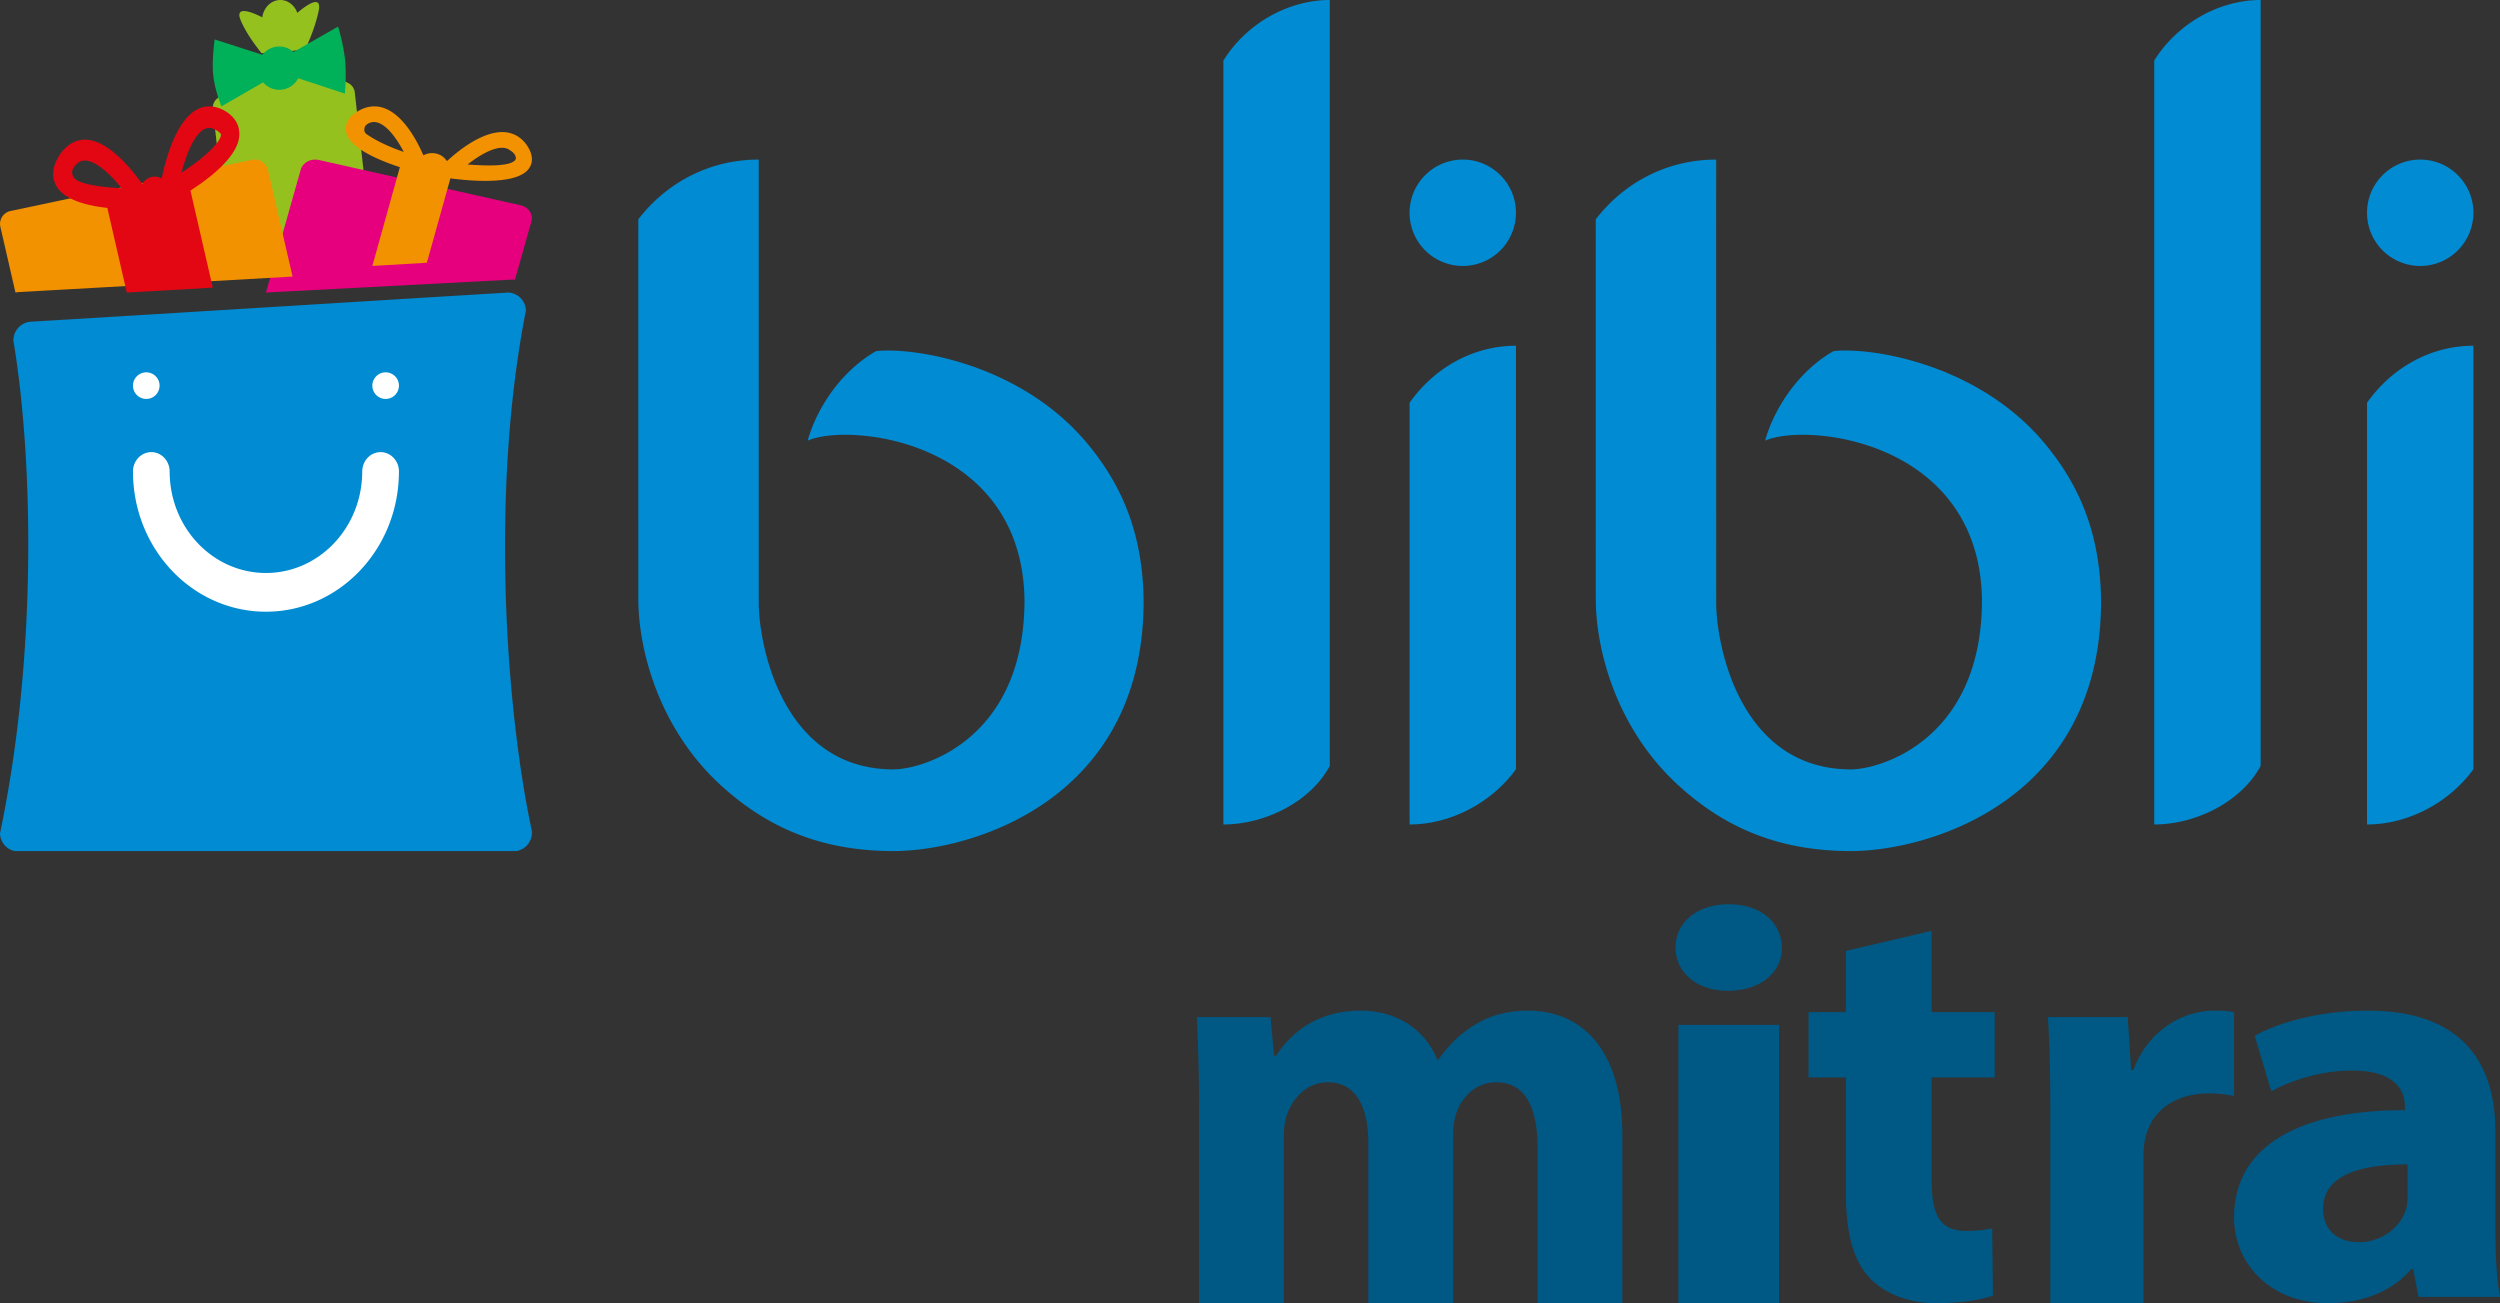 <svg xmlns="http://www.w3.org/2000/svg" width="94" height="49" viewBox="0 0 94 49">
    <rect x="0" y="0" width="94" height="49" fill="#333333" stroke="none"/>
    <g fill="none" fill-rule="evenodd">
        <path fill="#005884" d="M45.086 41.678c0-1.34-.04-2.472-.086-3.436h2.77l.138 1.456h.069c.445-.681 1.385-1.698 3.179-1.698 1.37 0 2.43.714 2.885 1.844h.043c.394-.57.86-1.008 1.369-1.311.57-.35 1.214-.533 2-.533C59.464 38 61 39.453 61 42.668V49h-3.187v-5.843c0-1.558-.492-2.463-1.55-2.463-.76 0-1.287.528-1.508 1.166-.08.242-.118.58-.118.85V49h-3.188v-6.03c0-1.356-.473-2.276-1.518-2.276-.84 0-1.34.659-1.535 1.2-.096.263-.123.568-.123.848V49h-3.187v-7.322zM63.107 49h3.786V38.534h-3.786V49zM67 35.63c.005.905-.773 1.624-2.032 1.624-1.197 0-1.973-.719-1.968-1.625-.005-.93.789-1.629 2.001-1.629 1.222 0 1.984.696 1.999 1.63zM72.63 35v3.056H75v2.456h-2.37v3.883c0 1.292.316 1.887 1.299 1.887.425 0 .752-.045.979-.1l.026 2.532c-.425.155-1.211.286-2.133.286-1.065 0-1.953-.374-2.483-.93-.612-.635-.91-1.654-.91-3.175v-4.383H68v-2.456h1.408v-2.302L72.629 35zM77.092 41.788c0-1.58-.03-2.62-.092-3.546h3.004l.127 1.991h.086C80.795 38.66 82.164 38 83.253 38c.323 0 .487.008.747.062v3.146a4.5 4.5 0 0 0-.945-.094c-1.284 0-2.162.651-2.397 1.698a3.833 3.833 0 0 0-.065.745V49h-3.501v-7.212zM90.524 43.785c-1.79-.01-3.174.406-3.174 1.66 0 .847.577 1.26 1.35 1.26.833 0 1.538-.535 1.76-1.21.053-.17.064-.373.064-.559v-1.15zm.413 4.978l-.201-1.046h-.072C89.95 48.555 88.833 49 87.538 49 85.309 49 84 47.461 84 45.78c0-2.743 2.55-4.043 6.423-4.038v-.134c0-.56-.313-1.36-2.004-1.356-1.116 0-2.288.365-3.017.786l-.626-2.095c.762-.419 2.254-.943 4.254-.943 3.643 0 4.796 2.071 4.796 4.543v3.671c0 1.004.056 1.959.174 2.55h-3.063z"/>
        <path fill="#FFF" d="M15 17.727C15 20.64 12.762 23 10 23s-5-2.361-5-5.273c0-.402.309-.727.69-.727.38 0 .69.325.69.727 0 2.108 1.62 3.817 3.62 3.817 1.999 0 3.62-1.709 3.62-3.817h.001c0-.402.309-.727.69-.727.38 0 .689.325.689.727"/>
        <path fill="#95C11F" d="M14 9.364l-.664-5.92a.46.46 0 0 0-.207-.303L10.818 2l-.767.092-1.86 1.591-.054.046a.467.467 0 0 0-.128.425L8.665 10 14 9.364zM11.179.485c-.114-.315-.401-.52-.715-.48-.313.039-.553.31-.603.645L9.86.653S8.763.056 9.047.755c.192.471.563.96.785 1.245 0 0 1.302-.024 1.674-.21.162-.342.39-.934.48-1.403.136-.721-.735.033-.807.098"/>
        <path fill="#00B159" d="M12.975 2.242A7.448 7.448 0 0 0 12.711 1l-1.675.955a.799.799 0 0 0-1.17.105l-1.794-.578s-.113.759-.055 1.335c.06.588.31 1.183.31 1.183l1.566-.904a.799.799 0 0 0 1.319-.154l1.755.577s.068-.69.008-1.277"/>
        <path fill="#E6007E" d="M11.023 10.945c3.457-.182 6.723-.356 8.21-.431l.026-.002h.028l.075.007.62-2.196c.077-.267-.105-.537-.405-.604l-7.59-1.704c-.3-.067-.603.094-.679.361L10 11l1.023-.055"/>
        <path fill="#F39200" d="M16.05 9.879L17 6.472 15.114 6 14 10l2.05-.121"/>
        <path fill="#F39200" d="M19.378 6.01c-.162.227-.9.244-1.798.175.536-.42 1.248-.818 1.6-.531.195.111.25.283.198.356m-5.603-.972c-.105-.074-.089-.236-.025-.318a.399.399 0 0 1 .198-.116c.445-.123.924.516 1.234 1.108-.68-.23-1.157-.495-1.407-.674m6.074.484a1.216 1.216 0 0 0-.27-.314c-.908-.738-2.3.411-2.773.851a.65.65 0 0 0-.4-.283.678.678 0 0 0-.487.065c-.269-.625-1.034-2.109-2.144-1.799-.13.037-.258.098-.381.182-.382.261-.419.542-.383.731.145.778 1.96 1.33 2.588 1.498a.633.633 0 0 0 .487.528c.29.07.583-.058.724-.293l.024.004c.596.086 2.574.317 3.052-.353.115-.16.2-.43-.037-.817M.582 11a1.21 1.21 0 0 1 .156-.021c1.706-.092 5.923-.333 10.002-.566l.26-.015-.924-4.01a.516.516 0 0 0-.614-.376L.404 7.932a.495.495 0 0 0-.392.588L.582 11z"/>
        <path fill="#FFF" d="M7.979 5.017l.042-.034c-.013.011-.029.022-.042.034"/>
        <path fill="#E30613" d="M8 10.815L7.123 7 4 7.663 4.767 11 8 10.815"/>
        <path fill="#E30613" d="M6.823 6.49c.218-.823.603-1.744 1.09-1.675.07.01.145.038.223.083.103.059.171.128.171.168-.003.283-.646.885-1.484 1.425m-4.053.176a.322.322 0 0 1-.008-.35.783.783 0 0 1 .17-.194c.42-.321 1.127.316 1.643.955-.973-.052-1.657-.184-1.805-.41M8.455 4.17a1.24 1.24 0 0 0-.44-.16C6.816 3.84 6.27 5.792 6.08 6.717a.503.503 0 0 0-.391-.06.577.577 0 0 0-.343.263C4.837 6.2 3.59 4.687 2.569 5.472a1.479 1.479 0 0 0-.336.371c-.308.474-.255.844-.155 1.07.418.96 2.574.97 3.226.95l.157-.004c.132.118.304.17.478.125a.599.599 0 0 0 .379-.328l.15-.082c.59-.32 2.52-1.448 2.532-2.525.003-.255-.09-.615-.545-.88"/>
        <path fill="#008BD2" d="M19.997 31.24c-.958-4.467-1.582-12.667-.222-19.57a.7.7 0 0 0-.655-.67c-3.179.188-14.853.915-17.971 1.096a.7.7 0 0 0-.643.706c0 .015.003.03.004.044.7 4.202.936 11.606-.51 18.488.01.334.249.61.56.666h18.862a.703.703 0 0 0 .575-.76"/>
        <path fill="#FFF" d="M14.5 15a.5.5 0 1 1 0-1 .5.5 0 0 1 0 1M5.5 15a.5.5 0 1 1 0-1 .5.5 0 0 1 0 1M15 17.727C15 20.64 12.76 23 9.999 23S5 20.64 5 17.727c0-.401.308-.727.69-.727.38 0 .688.326.688.727h.001c0 2.108 1.62 3.817 3.62 3.817s3.62-1.709 3.62-3.817h.002c0-.401.308-.727.689-.727.38 0 .69.326.69.727"/>
        <path fill="#008BD2" d="M68.942 13.202c-1.298.734-2.228 2.128-2.574 3.367 1.58-.7 8.069-.003 8.154 5.987 0 5.255-3.824 6.373-4.926 6.373-4.188 0-5.067-4.698-5.067-6.271 0 0-.002-16.053 0-16.658-1.867 0-3.475.88-4.528 2.244-.002 1.112 0 14.263 0 14.263 0 1.985.815 5.01 3.237 7.14C64.689 30.925 66.608 32 69.59 32 72.551 32 79 30.081 79 22.598c-.026-2.695-.93-4.482-2.085-5.885-2.509-3.046-6.569-3.667-7.973-3.511M93 8a2 2 0 1 1-4 0 2 2 0 0 1 4 0M89 15.145c.002.77-.001 14.67 0 15.842V31c1.535 0 3.082-.812 4-2.076V13c-1.624 0-3.082.841-4 2.145M57 8.001a2 2 0 1 1-4-.002 2 2 0 0 1 4 .002M53 15.145c.002.77-.001 14.67 0 15.842V31c1.534 0 3.082-.812 4-2.076V13c-1.623 0-3.081.84-4 2.145M32.942 13.202c-1.298.734-2.23 2.128-2.574 3.367 1.58-.7 8.068-.003 8.153 5.987 0 5.255-3.823 6.373-4.926 6.373-4.187 0-5.066-4.698-5.066-6.271V6c-1.868 0-3.475.88-4.528 2.244-.002 1.112 0 14.263 0 14.263 0 1.985.815 5.01 3.236 7.14C28.69 30.925 30.607 32 33.592 32 36.549 32 43 30.081 43 22.598c-.027-2.695-.93-4.482-2.086-5.885-2.508-3.046-6.567-3.667-7.972-3.511M46 2.276V31c1.573 0 3.286-.861 4-2.202V0c-1.571 0-3.143.893-4 2.276M81 2.276V31c1.571 0 3.286-.861 4-2.202V0c-1.571 0-3.143.893-4 2.276"/>
    </g>
</svg>
